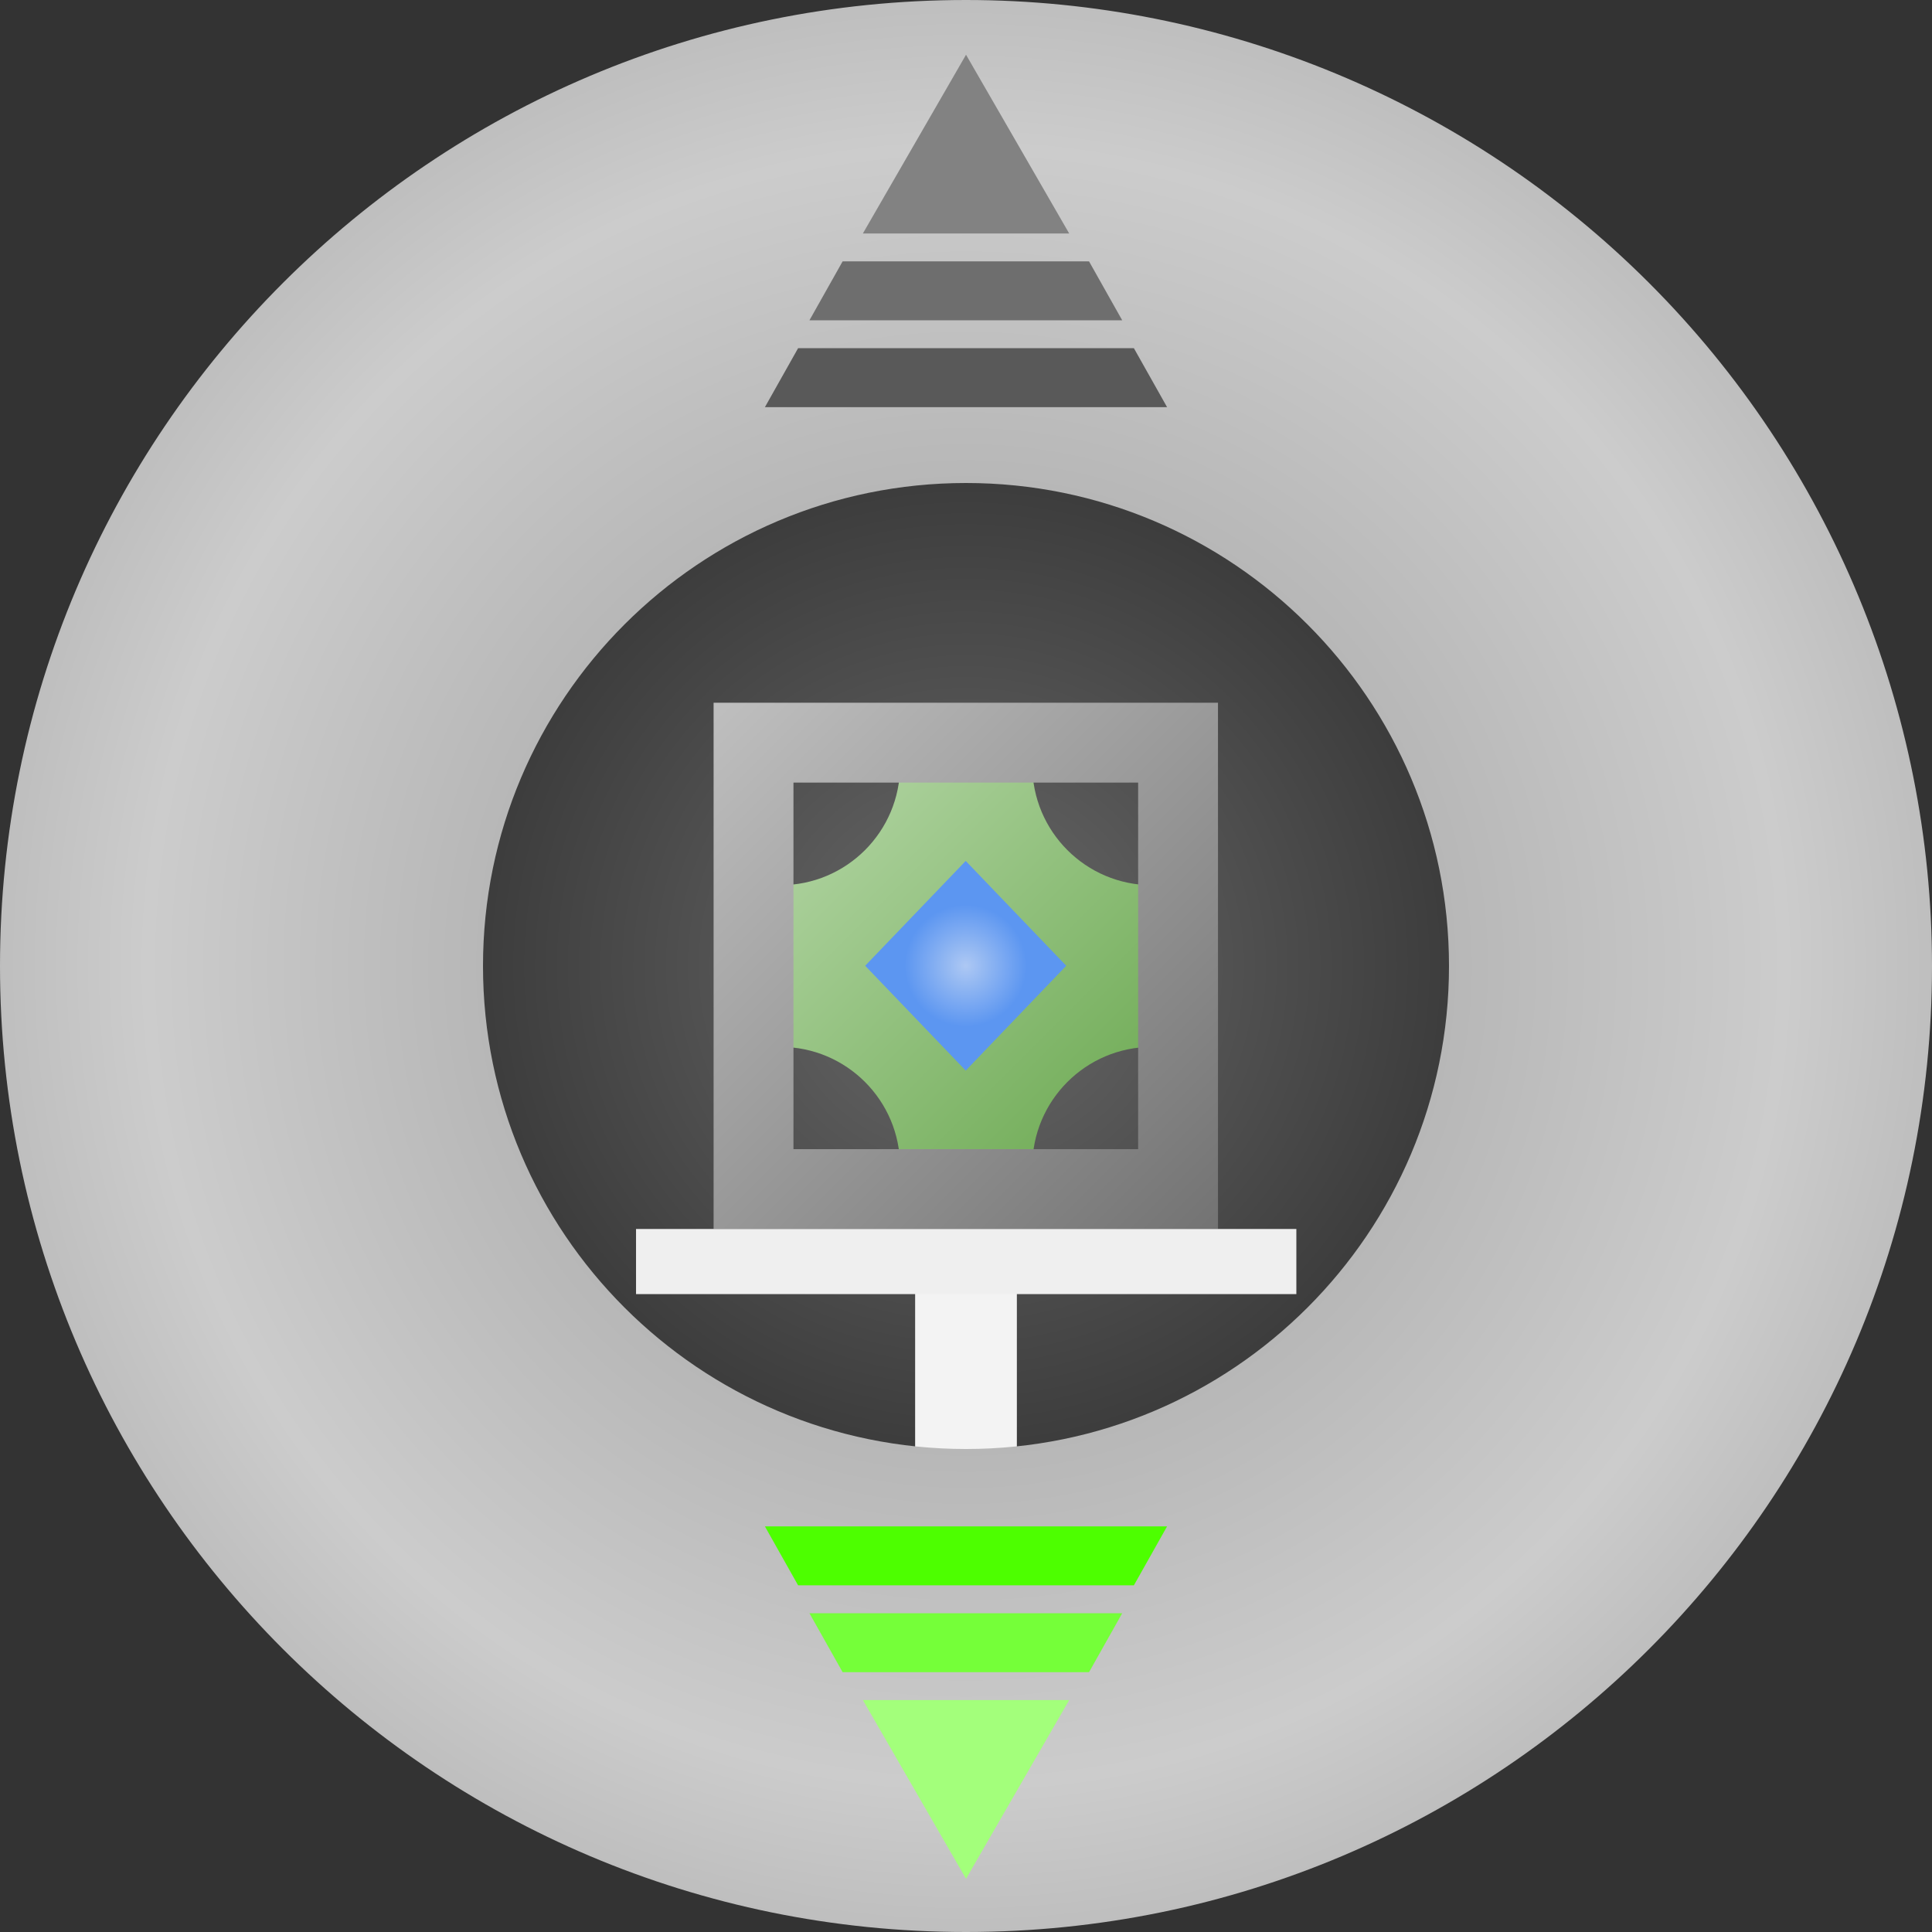 <svg version="1.1" width="128" height="128" viewBox="0.0 0.0 128.0 128.0" fill="none" stroke="none" stroke-linecap="square" stroke-miterlimit="10" xmlns:xlink="http://www.w3.org/1999/xlink" xmlns="http://www.w3.org/2000/svg"><rect x="0.0" y="0.0" width="128.0" height="128.0" fill="#333333" stroke="none"/><clipPath id="p.0"><path d="m0 0l128.0 0l0 128.0l-128.0 0l0 -128.0z" clip-rule="nonzero"/></clipPath><g clip-path="url(#p.0)"><path fill="#000000" fill-opacity="0.0" d="m0 0l128.0 0l0 128.0l-128.0 0z" fill-rule="evenodd"/><defs><radialGradient id="p.1" gradientUnits="userSpaceOnUse" gradientTransform="matrix(7.415 0.0 0.0 7.415 0.0 0.0)" spreadMethod="pad" cx="8.631" cy="8.631" fx="8.631" fy="8.631" r="7.415"><stop offset="0.0" stop-color="#696969"/><stop offset="1.0" stop-color="#1d1d1d"/></radialGradient></defs><path fill="url(#p.1)" d="m25.118 64.0l0 0c0 -21.474 17.408 -38.882 38.882 -38.882l0 0c10.312 0 20.202 4.096 27.494 11.388c7.292 7.292 11.388 17.182 11.388 27.494l0 0c0 21.474 -17.408 38.882 -38.882 38.882l0 0c-21.474 0 -38.882 -17.408 -38.882 -38.882z" fill-rule="evenodd"/><path fill="#f3f3f3" d="m60.63 84.306l6.74 0l0 13.89l-6.74 0z" fill-rule="evenodd"/><defs><radialGradient id="p.2" gradientUnits="userSpaceOnUse" gradientTransform="matrix(9.514 0.0 0.0 9.514 0.0 0.0)" spreadMethod="pad" cx="6.727" cy="6.727" fx="6.727" fy="6.727" r="9.514"><stop offset="0.0" stop-color="#999999"/><stop offset="0.6" stop-color="#cccccc"/><stop offset="1.0" stop-color="#999999"/></radialGradient></defs><path fill="url(#p.2)" d="m0 64.0l0 0c0 -35.346 28.654 -64.0 64.0 -64.0l0 0c16.974 0 33.253 6.743 45.255 18.745c12.002 12.002 18.745 28.281 18.745 45.255l0 0c0 35.346 -28.654 64.0 -64.0 64.0l0 0c-35.346 0 -64.0 -28.654 -64.0 -64.0zm32.0 0l0 0c0 17.673 14.327 32.0 32.0 32.0c17.673 0 32.0 -14.327 32.0 -32.0c0 -17.673 -14.327 -32.0 -32.0 -32.0l0 0c-17.673 0 -32.0 14.327 -32.0 32.0z" fill-rule="evenodd"/><path fill="#595959" d="m50.677 26.975l2.199 -3.906l22.247 0l2.199 3.906z" fill-rule="evenodd"/><path fill="#6e6e6e" d="m53.627 21.222l2.199 -3.906l16.325 0l2.199 3.906z" fill-rule="evenodd"/><path fill="#828282" d="m70.837 15.469l-6.835 -11.843l-6.835 11.843z" fill-rule="evenodd"/><path fill="#4dff00" d="m50.677 101.126l2.199 3.906l22.247 0l2.199 -3.906z" fill-rule="evenodd"/><path fill="#75ff39" d="m53.627 106.88l2.199 3.906l16.325 0l2.199 -3.906z" fill-rule="evenodd"/><path fill="#a3ff7b" d="m70.837 112.633l-6.835 11.843l-6.835 -11.843z" fill-rule="evenodd"/><defs><linearGradient id="p.3" gradientUnits="userSpaceOnUse" gradientTransform="matrix(6.018 0.0 0.0 6.018 0.0 0.0)" spreadMethod="pad" x1="6.382" y1="10.638" x2="10.639" y2="14.891"><stop offset="0.0" stop-color="#b6d7a8"/><stop offset="1.0" stop-color="#6aa84f"/></linearGradient></defs><path fill="url(#p.3)" d="m51.698 58.646l0 0c4.382 0 7.935 -3.553 7.935 -7.935l8.76 0l0 0c0 4.382 3.553 7.935 7.935 7.935l0 10.713l0 0c-4.382 0 -7.935 3.553 -7.935 7.935l-8.76 0c0 -4.382 -3.553 -7.935 -7.935 -7.935z" fill-rule="evenodd"/><defs><linearGradient id="p.4" gradientUnits="userSpaceOnUse" gradientTransform="matrix(6.949 0.0 0.0 6.949 0.0 0.0)" spreadMethod="pad" x1="4.295" y1="9.209" x2="9.208" y2="14.123"><stop offset="0.0" stop-color="#bfbfbf"/><stop offset="1.0" stop-color="#737373"/></linearGradient></defs><path fill="url(#p.4)" d="m47.278 46.558l33.417 0l0 34.866l-33.417 0zm5.291 5.291l0 24.285l22.836 0l0 -24.285z" fill-rule="evenodd"/><defs><radialGradient id="p.5" gradientUnits="userSpaceOnUse" gradientTransform="matrix(3.102 0.0 0.0 3.102 0.0 0.0)" spreadMethod="pad" cx="20.625" cy="20.626" fx="20.625" fy="20.626" r="3.102"><stop offset="0.0" stop-color="#adc8f3"/><stop offset="0.42" stop-color="#5c96f1"/><stop offset="1.0" stop-color="#5c96f1"/></radialGradient></defs><path fill="url(#p.5)" d="m57.32 63.984l6.661 -6.945l6.661 6.945l-6.661 6.945z" fill-rule="evenodd"/><path fill="#efefef" d="m42.139 81.423l43.748 0l0 4.315l-43.748 0z" fill-rule="evenodd"/></g></svg>